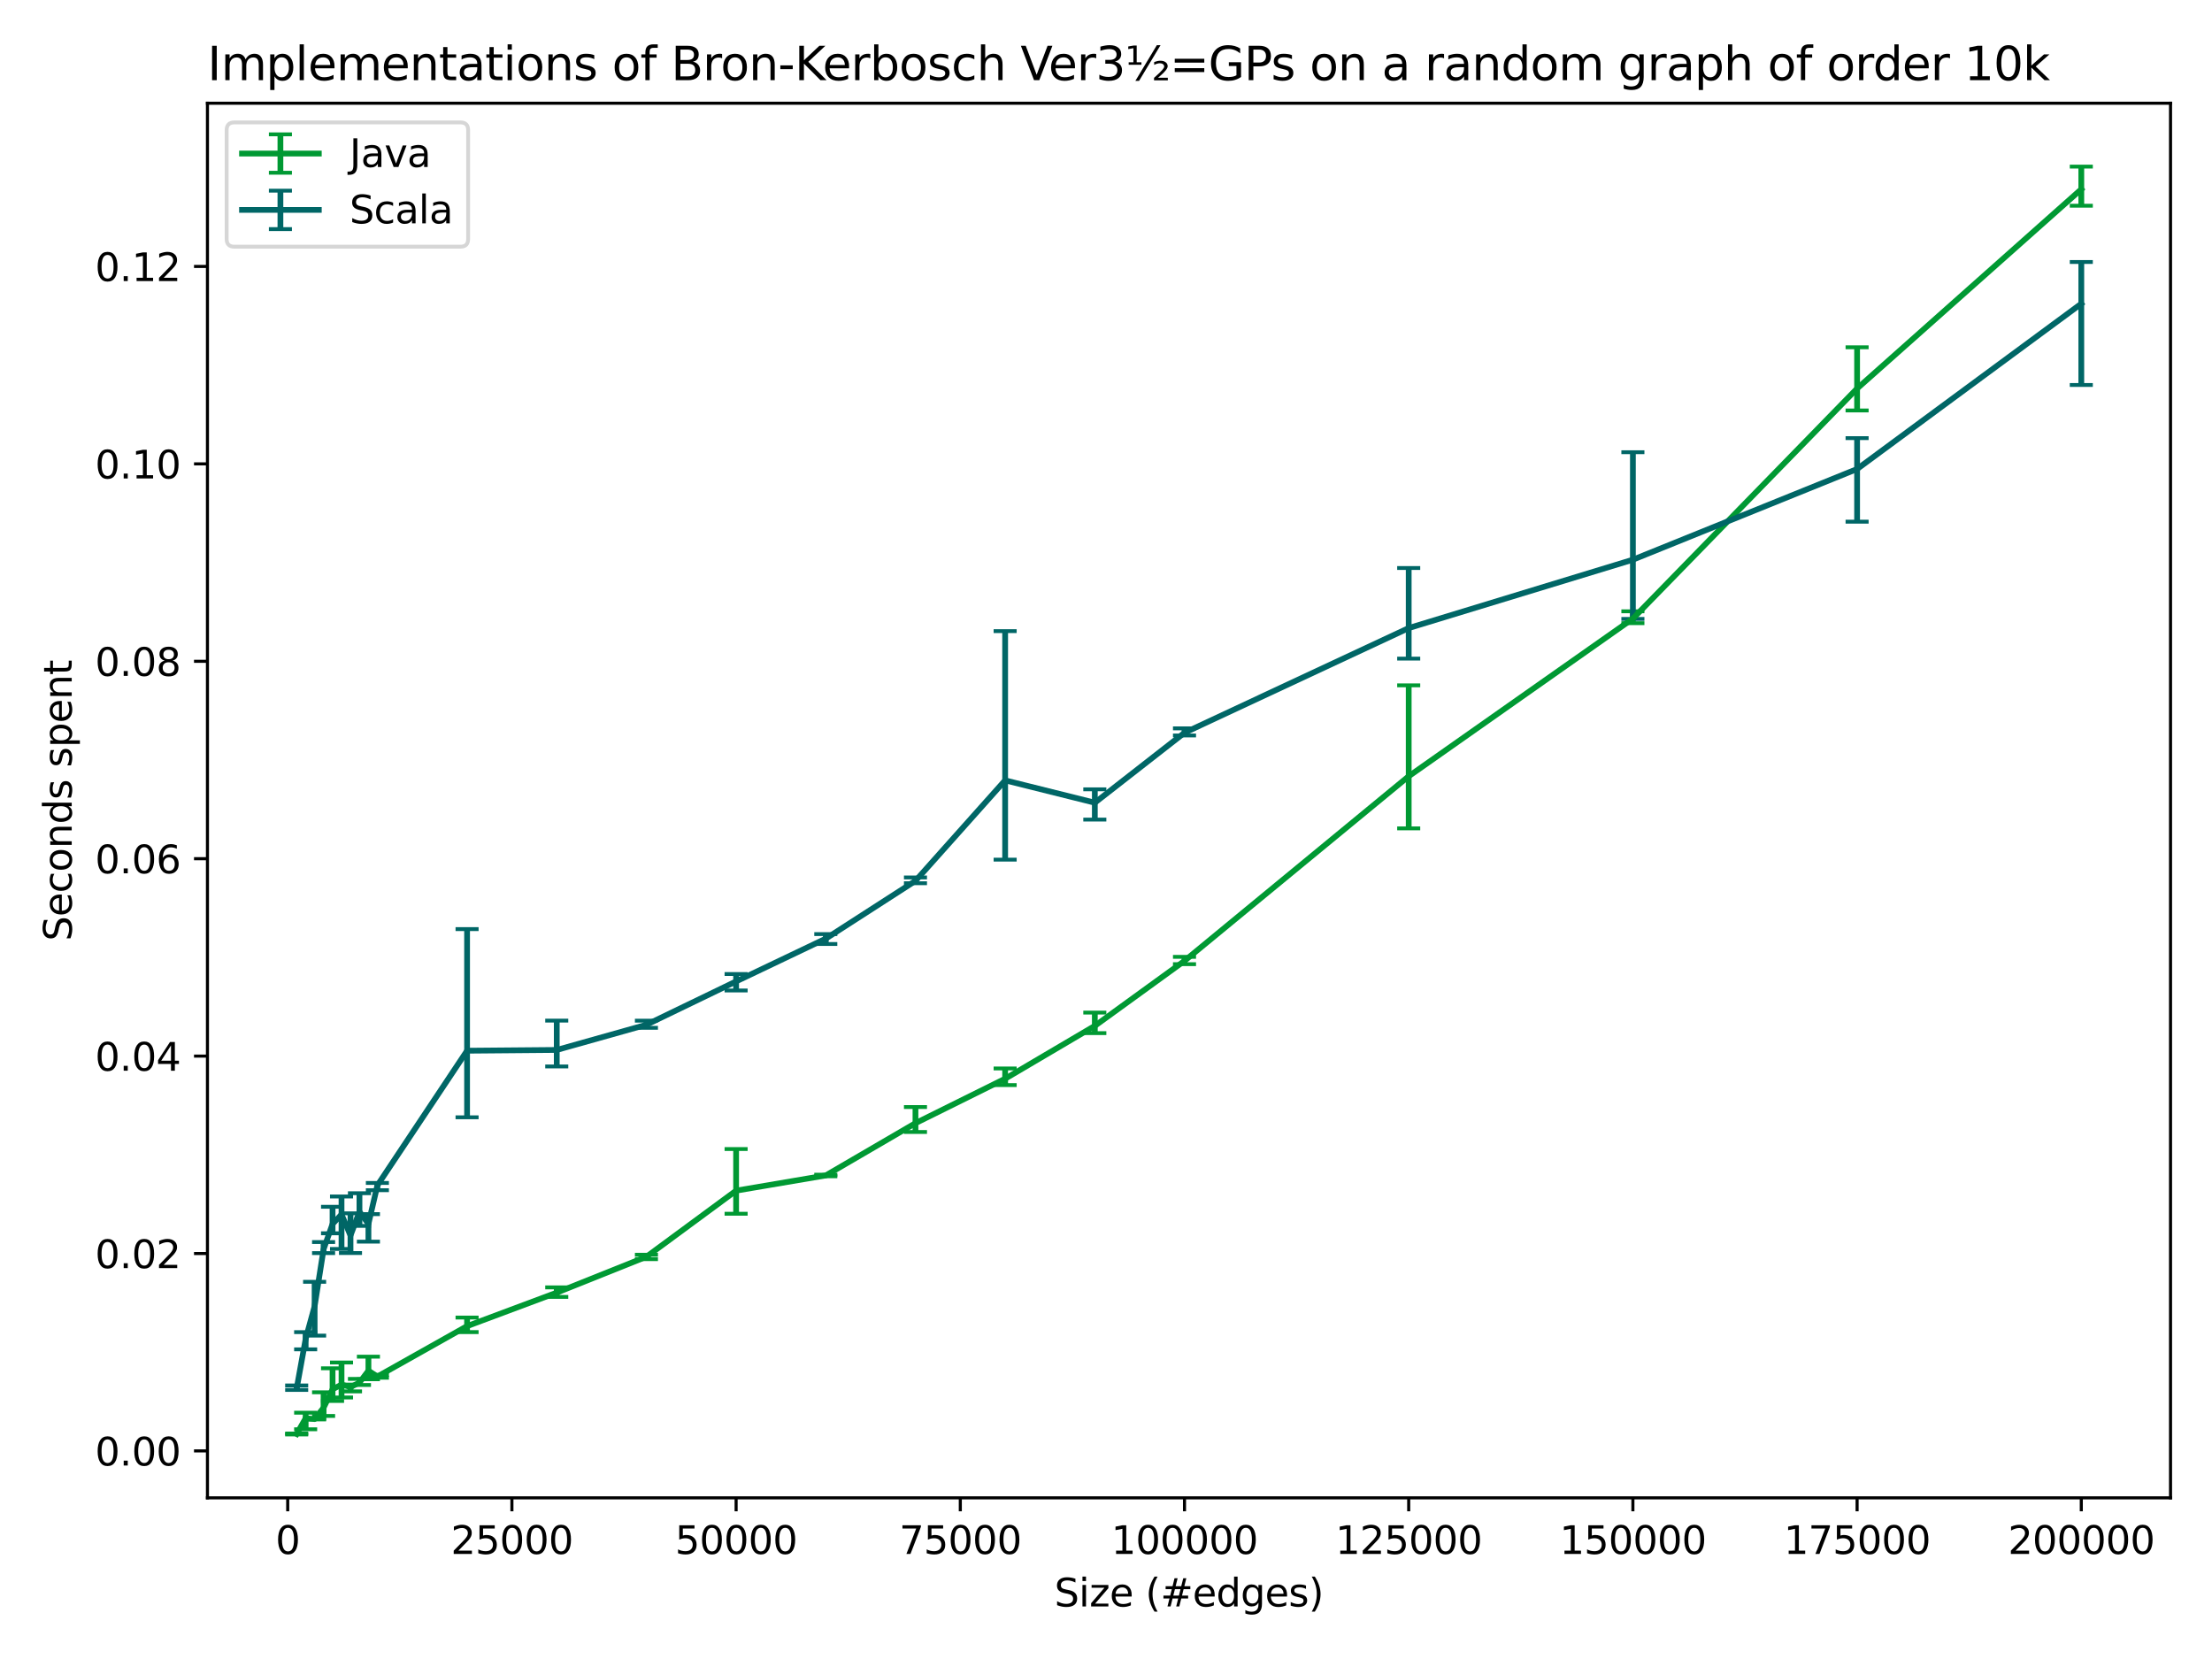 <?xml version="1.0" encoding="utf-8" standalone="no"?>
<!DOCTYPE svg PUBLIC "-//W3C//DTD SVG 1.1//EN"
  "http://www.w3.org/Graphics/SVG/1.1/DTD/svg11.dtd">
<svg xmlns:xlink="http://www.w3.org/1999/xlink" width="576pt" height="432pt" viewBox="0 0 576 432" xmlns="http://www.w3.org/2000/svg" version="1.1">
 <defs>
  <style type="text/css">*{stroke-linejoin: round; stroke-linecap: butt}</style>
 </defs>
 <g id="figure_1">
  <g id="patch_1">
   <path d="M 0 432 
L 576 432 
L 576 0 
L 0 0 
z
" style="fill: #ffffff"/>
  </g>
  <g id="axes_1">
   <g id="patch_2">
    <path d="M 54.02 390.04 
L 565.2 390.04 
L 565.2 26.88 
L 54.02 26.88 
z
" style="fill: #ffffff"/>
   </g>
   <g id="matplotlib.axis_1">
    <g id="xtick_1">
     <g id="line2d_1">
      <defs>
       <path id="mc74f61fcfc" d="M 0 0 
L 0 3.5 
" style="stroke: #000000; stroke-width: 0.8"/>
      </defs>
      <g>
       <use xlink:href="#mc74f61fcfc" x="74.92" y="390.04" style="stroke: #000000; stroke-width: 0.8"/>
      </g>
     </g>
     <g id="text_1">
      <!-- 0 -->
      <g transform="translate(71.739 404.638)scale(0.1 -0.1)">
       <defs>
        <path id="DejaVuSans-30" d="M 2034 4250 
Q 1547 4250 1301 3770 
Q 1056 3291 1056 2328 
Q 1056 1369 1301 889 
Q 1547 409 2034 409 
Q 2525 409 2770 889 
Q 3016 1369 3016 2328 
Q 3016 3291 2770 3770 
Q 2525 4250 2034 4250 
z
M 2034 4750 
Q 2819 4750 3233 4129 
Q 3647 3509 3647 2328 
Q 3647 1150 3233 529 
Q 2819 -91 2034 -91 
Q 1250 -91 836 529 
Q 422 1150 422 2328 
Q 422 3509 836 4129 
Q 1250 4750 2034 4750 
z
" transform="scale(0.016)"/>
       </defs>
       <use xlink:href="#DejaVuSans-30"/>
      </g>
     </g>
    </g>
    <g id="xtick_2">
     <g id="line2d_2">
      <g>
       <use xlink:href="#mc74f61fcfc" x="133.301" y="390.04" style="stroke: #000000; stroke-width: 0.8"/>
      </g>
     </g>
     <g id="text_2">
      <!-- 25000 -->
      <g transform="translate(117.395 404.638)scale(0.1 -0.1)">
       <defs>
        <path id="DejaVuSans-32" d="M 1228 531 
L 3431 531 
L 3431 0 
L 469 0 
L 469 531 
Q 828 903 1448 1529 
Q 2069 2156 2228 2338 
Q 2531 2678 2651 2914 
Q 2772 3150 2772 3378 
Q 2772 3750 2511 3984 
Q 2250 4219 1831 4219 
Q 1534 4219 1204 4116 
Q 875 4013 500 3803 
L 500 4441 
Q 881 4594 1212 4672 
Q 1544 4750 1819 4750 
Q 2544 4750 2975 4387 
Q 3406 4025 3406 3419 
Q 3406 3131 3298 2873 
Q 3191 2616 2906 2266 
Q 2828 2175 2409 1742 
Q 1991 1309 1228 531 
z
" transform="scale(0.016)"/>
        <path id="DejaVuSans-35" d="M 691 4666 
L 3169 4666 
L 3169 4134 
L 1269 4134 
L 1269 2991 
Q 1406 3038 1543 3061 
Q 1681 3084 1819 3084 
Q 2600 3084 3056 2656 
Q 3513 2228 3513 1497 
Q 3513 744 3044 326 
Q 2575 -91 1722 -91 
Q 1428 -91 1123 -41 
Q 819 9 494 109 
L 494 744 
Q 775 591 1075 516 
Q 1375 441 1709 441 
Q 2250 441 2565 725 
Q 2881 1009 2881 1497 
Q 2881 1984 2565 2268 
Q 2250 2553 1709 2553 
Q 1456 2553 1204 2497 
Q 953 2441 691 2322 
L 691 4666 
z
" transform="scale(0.016)"/>
       </defs>
       <use xlink:href="#DejaVuSans-32"/>
       <use xlink:href="#DejaVuSans-35" x="63.623"/>
       <use xlink:href="#DejaVuSans-30" x="127.246"/>
       <use xlink:href="#DejaVuSans-30" x="190.869"/>
       <use xlink:href="#DejaVuSans-30" x="254.492"/>
      </g>
     </g>
    </g>
    <g id="xtick_3">
     <g id="line2d_3">
      <g>
       <use xlink:href="#mc74f61fcfc" x="191.681" y="390.04" style="stroke: #000000; stroke-width: 0.8"/>
      </g>
     </g>
     <g id="text_3">
      <!-- 50000 -->
      <g transform="translate(175.775 404.638)scale(0.1 -0.1)">
       <use xlink:href="#DejaVuSans-35"/>
       <use xlink:href="#DejaVuSans-30" x="63.623"/>
       <use xlink:href="#DejaVuSans-30" x="127.246"/>
       <use xlink:href="#DejaVuSans-30" x="190.869"/>
       <use xlink:href="#DejaVuSans-30" x="254.492"/>
      </g>
     </g>
    </g>
    <g id="xtick_4">
     <g id="line2d_4">
      <g>
       <use xlink:href="#mc74f61fcfc" x="250.062" y="390.04" style="stroke: #000000; stroke-width: 0.8"/>
      </g>
     </g>
     <g id="text_4">
      <!-- 75000 -->
      <g transform="translate(234.156 404.638)scale(0.1 -0.1)">
       <defs>
        <path id="DejaVuSans-37" d="M 525 4666 
L 3525 4666 
L 3525 4397 
L 1831 0 
L 1172 0 
L 2766 4134 
L 525 4134 
L 525 4666 
z
" transform="scale(0.016)"/>
       </defs>
       <use xlink:href="#DejaVuSans-37"/>
       <use xlink:href="#DejaVuSans-35" x="63.623"/>
       <use xlink:href="#DejaVuSans-30" x="127.246"/>
       <use xlink:href="#DejaVuSans-30" x="190.869"/>
       <use xlink:href="#DejaVuSans-30" x="254.492"/>
      </g>
     </g>
    </g>
    <g id="xtick_5">
     <g id="line2d_5">
      <g>
       <use xlink:href="#mc74f61fcfc" x="308.442" y="390.04" style="stroke: #000000; stroke-width: 0.8"/>
      </g>
     </g>
     <g id="text_5">
      <!-- 100000 -->
      <g transform="translate(289.355 404.638)scale(0.1 -0.1)">
       <defs>
        <path id="DejaVuSans-31" d="M 794 531 
L 1825 531 
L 1825 4091 
L 703 3866 
L 703 4441 
L 1819 4666 
L 2450 4666 
L 2450 531 
L 3481 531 
L 3481 0 
L 794 0 
L 794 531 
z
" transform="scale(0.016)"/>
       </defs>
       <use xlink:href="#DejaVuSans-31"/>
       <use xlink:href="#DejaVuSans-30" x="63.623"/>
       <use xlink:href="#DejaVuSans-30" x="127.246"/>
       <use xlink:href="#DejaVuSans-30" x="190.869"/>
       <use xlink:href="#DejaVuSans-30" x="254.492"/>
       <use xlink:href="#DejaVuSans-30" x="318.115"/>
      </g>
     </g>
    </g>
    <g id="xtick_6">
     <g id="line2d_6">
      <g>
       <use xlink:href="#mc74f61fcfc" x="366.823" y="390.04" style="stroke: #000000; stroke-width: 0.8"/>
      </g>
     </g>
     <g id="text_6">
      <!-- 125000 -->
      <g transform="translate(347.735 404.638)scale(0.1 -0.1)">
       <use xlink:href="#DejaVuSans-31"/>
       <use xlink:href="#DejaVuSans-32" x="63.623"/>
       <use xlink:href="#DejaVuSans-35" x="127.246"/>
       <use xlink:href="#DejaVuSans-30" x="190.869"/>
       <use xlink:href="#DejaVuSans-30" x="254.492"/>
       <use xlink:href="#DejaVuSans-30" x="318.115"/>
      </g>
     </g>
    </g>
    <g id="xtick_7">
     <g id="line2d_7">
      <g>
       <use xlink:href="#mc74f61fcfc" x="425.203" y="390.04" style="stroke: #000000; stroke-width: 0.8"/>
      </g>
     </g>
     <g id="text_7">
      <!-- 150000 -->
      <g transform="translate(406.116 404.638)scale(0.1 -0.1)">
       <use xlink:href="#DejaVuSans-31"/>
       <use xlink:href="#DejaVuSans-35" x="63.623"/>
       <use xlink:href="#DejaVuSans-30" x="127.246"/>
       <use xlink:href="#DejaVuSans-30" x="190.869"/>
       <use xlink:href="#DejaVuSans-30" x="254.492"/>
       <use xlink:href="#DejaVuSans-30" x="318.115"/>
      </g>
     </g>
    </g>
    <g id="xtick_8">
     <g id="line2d_8">
      <g>
       <use xlink:href="#mc74f61fcfc" x="483.584" y="390.04" style="stroke: #000000; stroke-width: 0.8"/>
      </g>
     </g>
     <g id="text_8">
      <!-- 175000 -->
      <g transform="translate(464.497 404.638)scale(0.1 -0.1)">
       <use xlink:href="#DejaVuSans-31"/>
       <use xlink:href="#DejaVuSans-37" x="63.623"/>
       <use xlink:href="#DejaVuSans-35" x="127.246"/>
       <use xlink:href="#DejaVuSans-30" x="190.869"/>
       <use xlink:href="#DejaVuSans-30" x="254.492"/>
       <use xlink:href="#DejaVuSans-30" x="318.115"/>
      </g>
     </g>
    </g>
    <g id="xtick_9">
     <g id="line2d_9">
      <g>
       <use xlink:href="#mc74f61fcfc" x="541.965" y="390.04" style="stroke: #000000; stroke-width: 0.8"/>
      </g>
     </g>
     <g id="text_9">
      <!-- 200000 -->
      <g transform="translate(522.877 404.638)scale(0.1 -0.1)">
       <use xlink:href="#DejaVuSans-32"/>
       <use xlink:href="#DejaVuSans-30" x="63.623"/>
       <use xlink:href="#DejaVuSans-30" x="127.246"/>
       <use xlink:href="#DejaVuSans-30" x="190.869"/>
       <use xlink:href="#DejaVuSans-30" x="254.492"/>
       <use xlink:href="#DejaVuSans-30" x="318.115"/>
      </g>
     </g>
    </g>
    <g id="text_10">
     <!-- Size (#edges) -->
     <g transform="translate(274.559 418.317)scale(0.1 -0.1)">
      <defs>
       <path id="DejaVuSans-53" d="M 3425 4513 
L 3425 3897 
Q 3066 4069 2747 4153 
Q 2428 4238 2131 4238 
Q 1616 4238 1336 4038 
Q 1056 3838 1056 3469 
Q 1056 3159 1242 3001 
Q 1428 2844 1947 2747 
L 2328 2669 
Q 3034 2534 3370 2195 
Q 3706 1856 3706 1288 
Q 3706 609 3251 259 
Q 2797 -91 1919 -91 
Q 1588 -91 1214 -16 
Q 841 59 441 206 
L 441 856 
Q 825 641 1194 531 
Q 1563 422 1919 422 
Q 2459 422 2753 634 
Q 3047 847 3047 1241 
Q 3047 1584 2836 1778 
Q 2625 1972 2144 2069 
L 1759 2144 
Q 1053 2284 737 2584 
Q 422 2884 422 3419 
Q 422 4038 858 4394 
Q 1294 4750 2059 4750 
Q 2388 4750 2728 4690 
Q 3069 4631 3425 4513 
z
" transform="scale(0.016)"/>
       <path id="DejaVuSans-69" d="M 603 3500 
L 1178 3500 
L 1178 0 
L 603 0 
L 603 3500 
z
M 603 4863 
L 1178 4863 
L 1178 4134 
L 603 4134 
L 603 4863 
z
" transform="scale(0.016)"/>
       <path id="DejaVuSans-7a" d="M 353 3500 
L 3084 3500 
L 3084 2975 
L 922 459 
L 3084 459 
L 3084 0 
L 275 0 
L 275 525 
L 2438 3041 
L 353 3041 
L 353 3500 
z
" transform="scale(0.016)"/>
       <path id="DejaVuSans-65" d="M 3597 1894 
L 3597 1613 
L 953 1613 
Q 991 1019 1311 708 
Q 1631 397 2203 397 
Q 2534 397 2845 478 
Q 3156 559 3463 722 
L 3463 178 
Q 3153 47 2828 -22 
Q 2503 -91 2169 -91 
Q 1331 -91 842 396 
Q 353 884 353 1716 
Q 353 2575 817 3079 
Q 1281 3584 2069 3584 
Q 2775 3584 3186 3129 
Q 3597 2675 3597 1894 
z
M 3022 2063 
Q 3016 2534 2758 2815 
Q 2500 3097 2075 3097 
Q 1594 3097 1305 2825 
Q 1016 2553 972 2059 
L 3022 2063 
z
" transform="scale(0.016)"/>
       <path id="DejaVuSans-20" transform="scale(0.016)"/>
       <path id="DejaVuSans-28" d="M 1984 4856 
Q 1566 4138 1362 3434 
Q 1159 2731 1159 2009 
Q 1159 1288 1364 580 
Q 1569 -128 1984 -844 
L 1484 -844 
Q 1016 -109 783 600 
Q 550 1309 550 2009 
Q 550 2706 781 3412 
Q 1013 4119 1484 4856 
L 1984 4856 
z
" transform="scale(0.016)"/>
       <path id="DejaVuSans-23" d="M 3272 2816 
L 2363 2816 
L 2100 1772 
L 3016 1772 
L 3272 2816 
z
M 2803 4594 
L 2478 3297 
L 3391 3297 
L 3719 4594 
L 4219 4594 
L 3897 3297 
L 4872 3297 
L 4872 2816 
L 3775 2816 
L 3519 1772 
L 4513 1772 
L 4513 1294 
L 3397 1294 
L 3072 0 
L 2572 0 
L 2894 1294 
L 1978 1294 
L 1656 0 
L 1153 0 
L 1478 1294 
L 494 1294 
L 494 1772 
L 1594 1772 
L 1856 2816 
L 850 2816 
L 850 3297 
L 1978 3297 
L 2297 4594 
L 2803 4594 
z
" transform="scale(0.016)"/>
       <path id="DejaVuSans-64" d="M 2906 2969 
L 2906 4863 
L 3481 4863 
L 3481 0 
L 2906 0 
L 2906 525 
Q 2725 213 2448 61 
Q 2172 -91 1784 -91 
Q 1150 -91 751 415 
Q 353 922 353 1747 
Q 353 2572 751 3078 
Q 1150 3584 1784 3584 
Q 2172 3584 2448 3432 
Q 2725 3281 2906 2969 
z
M 947 1747 
Q 947 1113 1208 752 
Q 1469 391 1925 391 
Q 2381 391 2643 752 
Q 2906 1113 2906 1747 
Q 2906 2381 2643 2742 
Q 2381 3103 1925 3103 
Q 1469 3103 1208 2742 
Q 947 2381 947 1747 
z
" transform="scale(0.016)"/>
       <path id="DejaVuSans-67" d="M 2906 1791 
Q 2906 2416 2648 2759 
Q 2391 3103 1925 3103 
Q 1463 3103 1205 2759 
Q 947 2416 947 1791 
Q 947 1169 1205 825 
Q 1463 481 1925 481 
Q 2391 481 2648 825 
Q 2906 1169 2906 1791 
z
M 3481 434 
Q 3481 -459 3084 -895 
Q 2688 -1331 1869 -1331 
Q 1566 -1331 1297 -1286 
Q 1028 -1241 775 -1147 
L 775 -588 
Q 1028 -725 1275 -790 
Q 1522 -856 1778 -856 
Q 2344 -856 2625 -561 
Q 2906 -266 2906 331 
L 2906 616 
Q 2728 306 2450 153 
Q 2172 0 1784 0 
Q 1141 0 747 490 
Q 353 981 353 1791 
Q 353 2603 747 3093 
Q 1141 3584 1784 3584 
Q 2172 3584 2450 3431 
Q 2728 3278 2906 2969 
L 2906 3500 
L 3481 3500 
L 3481 434 
z
" transform="scale(0.016)"/>
       <path id="DejaVuSans-73" d="M 2834 3397 
L 2834 2853 
Q 2591 2978 2328 3040 
Q 2066 3103 1784 3103 
Q 1356 3103 1142 2972 
Q 928 2841 928 2578 
Q 928 2378 1081 2264 
Q 1234 2150 1697 2047 
L 1894 2003 
Q 2506 1872 2764 1633 
Q 3022 1394 3022 966 
Q 3022 478 2636 193 
Q 2250 -91 1575 -91 
Q 1294 -91 989 -36 
Q 684 19 347 128 
L 347 722 
Q 666 556 975 473 
Q 1284 391 1588 391 
Q 1994 391 2212 530 
Q 2431 669 2431 922 
Q 2431 1156 2273 1281 
Q 2116 1406 1581 1522 
L 1381 1569 
Q 847 1681 609 1914 
Q 372 2147 372 2553 
Q 372 3047 722 3315 
Q 1072 3584 1716 3584 
Q 2034 3584 2315 3537 
Q 2597 3491 2834 3397 
z
" transform="scale(0.016)"/>
       <path id="DejaVuSans-29" d="M 513 4856 
L 1013 4856 
Q 1481 4119 1714 3412 
Q 1947 2706 1947 2009 
Q 1947 1309 1714 600 
Q 1481 -109 1013 -844 
L 513 -844 
Q 928 -128 1133 580 
Q 1338 1288 1338 2009 
Q 1338 2731 1133 3434 
Q 928 4138 513 4856 
z
" transform="scale(0.016)"/>
      </defs>
      <use xlink:href="#DejaVuSans-53"/>
      <use xlink:href="#DejaVuSans-69" x="63.477"/>
      <use xlink:href="#DejaVuSans-7a" x="91.26"/>
      <use xlink:href="#DejaVuSans-65" x="143.75"/>
      <use xlink:href="#DejaVuSans-20" x="205.273"/>
      <use xlink:href="#DejaVuSans-28" x="237.061"/>
      <use xlink:href="#DejaVuSans-23" x="276.074"/>
      <use xlink:href="#DejaVuSans-65" x="359.863"/>
      <use xlink:href="#DejaVuSans-64" x="421.387"/>
      <use xlink:href="#DejaVuSans-67" x="484.863"/>
      <use xlink:href="#DejaVuSans-65" x="548.34"/>
      <use xlink:href="#DejaVuSans-73" x="609.863"/>
      <use xlink:href="#DejaVuSans-29" x="661.963"/>
     </g>
    </g>
   </g>
   <g id="matplotlib.axis_2">
    <g id="ytick_1">
     <g id="line2d_10">
      <defs>
       <path id="m7eb1c47a8f" d="M 0 0 
L -3.5 0 
" style="stroke: #000000; stroke-width: 0.8"/>
      </defs>
      <g>
       <use xlink:href="#m7eb1c47a8f" x="54.02" y="377.817" style="stroke: #000000; stroke-width: 0.8"/>
      </g>
     </g>
     <g id="text_11">
      <!-- 0.00 -->
      <g transform="translate(24.754 381.617)scale(0.1 -0.1)">
       <defs>
        <path id="DejaVuSans-2e" d="M 684 794 
L 1344 794 
L 1344 0 
L 684 0 
L 684 794 
z
" transform="scale(0.016)"/>
       </defs>
       <use xlink:href="#DejaVuSans-30"/>
       <use xlink:href="#DejaVuSans-2e" x="63.623"/>
       <use xlink:href="#DejaVuSans-30" x="95.41"/>
       <use xlink:href="#DejaVuSans-30" x="159.033"/>
      </g>
     </g>
    </g>
    <g id="ytick_2">
     <g id="line2d_11">
      <g>
       <use xlink:href="#m7eb1c47a8f" x="54.02" y="326.412" style="stroke: #000000; stroke-width: 0.8"/>
      </g>
     </g>
     <g id="text_12">
      <!-- 0.02 -->
      <g transform="translate(24.754 330.212)scale(0.1 -0.1)">
       <use xlink:href="#DejaVuSans-30"/>
       <use xlink:href="#DejaVuSans-2e" x="63.623"/>
       <use xlink:href="#DejaVuSans-30" x="95.41"/>
       <use xlink:href="#DejaVuSans-32" x="159.033"/>
      </g>
     </g>
    </g>
    <g id="ytick_3">
     <g id="line2d_12">
      <g>
       <use xlink:href="#m7eb1c47a8f" x="54.02" y="275.008" style="stroke: #000000; stroke-width: 0.8"/>
      </g>
     </g>
     <g id="text_13">
      <!-- 0.04 -->
      <g transform="translate(24.754 278.807)scale(0.1 -0.1)">
       <defs>
        <path id="DejaVuSans-34" d="M 2419 4116 
L 825 1625 
L 2419 1625 
L 2419 4116 
z
M 2253 4666 
L 3047 4666 
L 3047 1625 
L 3713 1625 
L 3713 1100 
L 3047 1100 
L 3047 0 
L 2419 0 
L 2419 1100 
L 313 1100 
L 313 1709 
L 2253 4666 
z
" transform="scale(0.016)"/>
       </defs>
       <use xlink:href="#DejaVuSans-30"/>
       <use xlink:href="#DejaVuSans-2e" x="63.623"/>
       <use xlink:href="#DejaVuSans-30" x="95.41"/>
       <use xlink:href="#DejaVuSans-34" x="159.033"/>
      </g>
     </g>
    </g>
    <g id="ytick_4">
     <g id="line2d_13">
      <g>
       <use xlink:href="#m7eb1c47a8f" x="54.02" y="223.603" style="stroke: #000000; stroke-width: 0.8"/>
      </g>
     </g>
     <g id="text_14">
      <!-- 0.06 -->
      <g transform="translate(24.754 227.402)scale(0.1 -0.1)">
       <defs>
        <path id="DejaVuSans-36" d="M 2113 2584 
Q 1688 2584 1439 2293 
Q 1191 2003 1191 1497 
Q 1191 994 1439 701 
Q 1688 409 2113 409 
Q 2538 409 2786 701 
Q 3034 994 3034 1497 
Q 3034 2003 2786 2293 
Q 2538 2584 2113 2584 
z
M 3366 4563 
L 3366 3988 
Q 3128 4100 2886 4159 
Q 2644 4219 2406 4219 
Q 1781 4219 1451 3797 
Q 1122 3375 1075 2522 
Q 1259 2794 1537 2939 
Q 1816 3084 2150 3084 
Q 2853 3084 3261 2657 
Q 3669 2231 3669 1497 
Q 3669 778 3244 343 
Q 2819 -91 2113 -91 
Q 1303 -91 875 529 
Q 447 1150 447 2328 
Q 447 3434 972 4092 
Q 1497 4750 2381 4750 
Q 2619 4750 2861 4703 
Q 3103 4656 3366 4563 
z
" transform="scale(0.016)"/>
       </defs>
       <use xlink:href="#DejaVuSans-30"/>
       <use xlink:href="#DejaVuSans-2e" x="63.623"/>
       <use xlink:href="#DejaVuSans-30" x="95.41"/>
       <use xlink:href="#DejaVuSans-36" x="159.033"/>
      </g>
     </g>
    </g>
    <g id="ytick_5">
     <g id="line2d_14">
      <g>
       <use xlink:href="#m7eb1c47a8f" x="54.02" y="172.198" style="stroke: #000000; stroke-width: 0.8"/>
      </g>
     </g>
     <g id="text_15">
      <!-- 0.08 -->
      <g transform="translate(24.754 175.997)scale(0.1 -0.1)">
       <defs>
        <path id="DejaVuSans-38" d="M 2034 2216 
Q 1584 2216 1326 1975 
Q 1069 1734 1069 1313 
Q 1069 891 1326 650 
Q 1584 409 2034 409 
Q 2484 409 2743 651 
Q 3003 894 3003 1313 
Q 3003 1734 2745 1975 
Q 2488 2216 2034 2216 
z
M 1403 2484 
Q 997 2584 770 2862 
Q 544 3141 544 3541 
Q 544 4100 942 4425 
Q 1341 4750 2034 4750 
Q 2731 4750 3128 4425 
Q 3525 4100 3525 3541 
Q 3525 3141 3298 2862 
Q 3072 2584 2669 2484 
Q 3125 2378 3379 2068 
Q 3634 1759 3634 1313 
Q 3634 634 3220 271 
Q 2806 -91 2034 -91 
Q 1263 -91 848 271 
Q 434 634 434 1313 
Q 434 1759 690 2068 
Q 947 2378 1403 2484 
z
M 1172 3481 
Q 1172 3119 1398 2916 
Q 1625 2713 2034 2713 
Q 2441 2713 2670 2916 
Q 2900 3119 2900 3481 
Q 2900 3844 2670 4047 
Q 2441 4250 2034 4250 
Q 1625 4250 1398 4047 
Q 1172 3844 1172 3481 
z
" transform="scale(0.016)"/>
       </defs>
       <use xlink:href="#DejaVuSans-30"/>
       <use xlink:href="#DejaVuSans-2e" x="63.623"/>
       <use xlink:href="#DejaVuSans-30" x="95.41"/>
       <use xlink:href="#DejaVuSans-38" x="159.033"/>
      </g>
     </g>
    </g>
    <g id="ytick_6">
     <g id="line2d_15">
      <g>
       <use xlink:href="#m7eb1c47a8f" x="54.02" y="120.793" style="stroke: #000000; stroke-width: 0.8"/>
      </g>
     </g>
     <g id="text_16">
      <!-- 0.10 -->
      <g transform="translate(24.754 124.592)scale(0.1 -0.1)">
       <use xlink:href="#DejaVuSans-30"/>
       <use xlink:href="#DejaVuSans-2e" x="63.623"/>
       <use xlink:href="#DejaVuSans-31" x="95.41"/>
       <use xlink:href="#DejaVuSans-30" x="159.033"/>
      </g>
     </g>
    </g>
    <g id="ytick_7">
     <g id="line2d_16">
      <g>
       <use xlink:href="#m7eb1c47a8f" x="54.02" y="69.388" style="stroke: #000000; stroke-width: 0.8"/>
      </g>
     </g>
     <g id="text_17">
      <!-- 0.12 -->
      <g transform="translate(24.754 73.187)scale(0.1 -0.1)">
       <use xlink:href="#DejaVuSans-30"/>
       <use xlink:href="#DejaVuSans-2e" x="63.623"/>
       <use xlink:href="#DejaVuSans-31" x="95.41"/>
       <use xlink:href="#DejaVuSans-32" x="159.033"/>
      </g>
     </g>
    </g>
    <g id="text_18">
     <!-- Seconds spent -->
     <g transform="translate(18.675 245.04)rotate(-90)scale(0.1 -0.1)">
      <defs>
       <path id="DejaVuSans-63" d="M 3122 3366 
L 3122 2828 
Q 2878 2963 2633 3030 
Q 2388 3097 2138 3097 
Q 1578 3097 1268 2742 
Q 959 2388 959 1747 
Q 959 1106 1268 751 
Q 1578 397 2138 397 
Q 2388 397 2633 464 
Q 2878 531 3122 666 
L 3122 134 
Q 2881 22 2623 -34 
Q 2366 -91 2075 -91 
Q 1284 -91 818 406 
Q 353 903 353 1747 
Q 353 2603 823 3093 
Q 1294 3584 2113 3584 
Q 2378 3584 2631 3529 
Q 2884 3475 3122 3366 
z
" transform="scale(0.016)"/>
       <path id="DejaVuSans-6f" d="M 1959 3097 
Q 1497 3097 1228 2736 
Q 959 2375 959 1747 
Q 959 1119 1226 758 
Q 1494 397 1959 397 
Q 2419 397 2687 759 
Q 2956 1122 2956 1747 
Q 2956 2369 2687 2733 
Q 2419 3097 1959 3097 
z
M 1959 3584 
Q 2709 3584 3137 3096 
Q 3566 2609 3566 1747 
Q 3566 888 3137 398 
Q 2709 -91 1959 -91 
Q 1206 -91 779 398 
Q 353 888 353 1747 
Q 353 2609 779 3096 
Q 1206 3584 1959 3584 
z
" transform="scale(0.016)"/>
       <path id="DejaVuSans-6e" d="M 3513 2113 
L 3513 0 
L 2938 0 
L 2938 2094 
Q 2938 2591 2744 2837 
Q 2550 3084 2163 3084 
Q 1697 3084 1428 2787 
Q 1159 2491 1159 1978 
L 1159 0 
L 581 0 
L 581 3500 
L 1159 3500 
L 1159 2956 
Q 1366 3272 1645 3428 
Q 1925 3584 2291 3584 
Q 2894 3584 3203 3211 
Q 3513 2838 3513 2113 
z
" transform="scale(0.016)"/>
       <path id="DejaVuSans-70" d="M 1159 525 
L 1159 -1331 
L 581 -1331 
L 581 3500 
L 1159 3500 
L 1159 2969 
Q 1341 3281 1617 3432 
Q 1894 3584 2278 3584 
Q 2916 3584 3314 3078 
Q 3713 2572 3713 1747 
Q 3713 922 3314 415 
Q 2916 -91 2278 -91 
Q 1894 -91 1617 61 
Q 1341 213 1159 525 
z
M 3116 1747 
Q 3116 2381 2855 2742 
Q 2594 3103 2138 3103 
Q 1681 3103 1420 2742 
Q 1159 2381 1159 1747 
Q 1159 1113 1420 752 
Q 1681 391 2138 391 
Q 2594 391 2855 752 
Q 3116 1113 3116 1747 
z
" transform="scale(0.016)"/>
       <path id="DejaVuSans-74" d="M 1172 4494 
L 1172 3500 
L 2356 3500 
L 2356 3053 
L 1172 3053 
L 1172 1153 
Q 1172 725 1289 603 
Q 1406 481 1766 481 
L 2356 481 
L 2356 0 
L 1766 0 
Q 1100 0 847 248 
Q 594 497 594 1153 
L 594 3053 
L 172 3053 
L 172 3500 
L 594 3500 
L 594 4494 
L 1172 4494 
z
" transform="scale(0.016)"/>
      </defs>
      <use xlink:href="#DejaVuSans-53"/>
      <use xlink:href="#DejaVuSans-65" x="63.477"/>
      <use xlink:href="#DejaVuSans-63" x="125"/>
      <use xlink:href="#DejaVuSans-6f" x="179.98"/>
      <use xlink:href="#DejaVuSans-6e" x="241.162"/>
      <use xlink:href="#DejaVuSans-64" x="304.541"/>
      <use xlink:href="#DejaVuSans-73" x="368.018"/>
      <use xlink:href="#DejaVuSans-20" x="420.117"/>
      <use xlink:href="#DejaVuSans-73" x="451.904"/>
      <use xlink:href="#DejaVuSans-70" x="504.004"/>
      <use xlink:href="#DejaVuSans-65" x="567.48"/>
      <use xlink:href="#DejaVuSans-6e" x="629.004"/>
      <use xlink:href="#DejaVuSans-74" x="692.383"/>
     </g>
    </g>
   </g>
   <g id="LineCollection_1">
    <path d="M 77.255 373.533 
L 77.255 373.291 
" clip-path="url(#pa6ebc073c4)" style="fill: none; stroke: #009933; stroke-width: 1.5"/>
    <path d="M 79.591 372.183 
L 79.591 367.87 
" clip-path="url(#pa6ebc073c4)" style="fill: none; stroke: #009933; stroke-width: 1.5"/>
    <path d="M 81.926 369.613 
L 81.926 369.395 
" clip-path="url(#pa6ebc073c4)" style="fill: none; stroke: #009933; stroke-width: 1.5"/>
    <path d="M 84.261 368.703 
L 84.261 362.555 
" clip-path="url(#pa6ebc073c4)" style="fill: none; stroke: #009933; stroke-width: 1.5"/>
    <path d="M 86.596 364.804 
L 86.596 356.304 
" clip-path="url(#pa6ebc073c4)" style="fill: none; stroke: #009933; stroke-width: 1.5"/>
    <path d="M 88.932 363.897 
L 88.932 354.798 
" clip-path="url(#pa6ebc073c4)" style="fill: none; stroke: #009933; stroke-width: 1.5"/>
    <path d="M 91.267 362.311 
L 91.267 360.543 
" clip-path="url(#pa6ebc073c4)" style="fill: none; stroke: #009933; stroke-width: 1.5"/>
    <path d="M 93.602 360.646 
L 93.602 359.065 
" clip-path="url(#pa6ebc073c4)" style="fill: none; stroke: #009933; stroke-width: 1.5"/>
    <path d="M 95.937 359.15 
L 95.937 353.269 
" clip-path="url(#pa6ebc073c4)" style="fill: none; stroke: #009933; stroke-width: 1.5"/>
    <path d="M 98.272 358.751 
L 98.272 358.016 
" clip-path="url(#pa6ebc073c4)" style="fill: none; stroke: #009933; stroke-width: 1.5"/>
    <path d="M 121.625 346.874 
L 121.625 343.093 
" clip-path="url(#pa6ebc073c4)" style="fill: none; stroke: #009933; stroke-width: 1.5"/>
    <path d="M 144.977 337.719 
L 144.977 335.233 
" clip-path="url(#pa6ebc073c4)" style="fill: none; stroke: #009933; stroke-width: 1.5"/>
    <path d="M 168.329 327.877 
L 168.329 326.734 
" clip-path="url(#pa6ebc073c4)" style="fill: none; stroke: #009933; stroke-width: 1.5"/>
    <path d="M 191.681 316.052 
L 191.681 299.201 
" clip-path="url(#pa6ebc073c4)" style="fill: none; stroke: #009933; stroke-width: 1.5"/>
    <path d="M 215.034 306.303 
L 215.034 305.889 
" clip-path="url(#pa6ebc073c4)" style="fill: none; stroke: #009933; stroke-width: 1.5"/>
    <path d="M 238.386 294.762 
L 238.386 288.273 
" clip-path="url(#pa6ebc073c4)" style="fill: none; stroke: #009933; stroke-width: 1.5"/>
    <path d="M 261.738 282.554 
L 261.738 278.228 
" clip-path="url(#pa6ebc073c4)" style="fill: none; stroke: #009933; stroke-width: 1.5"/>
    <path d="M 285.09 269.027 
L 285.09 263.683 
" clip-path="url(#pa6ebc073c4)" style="fill: none; stroke: #009933; stroke-width: 1.5"/>
    <path d="M 308.442 251.063 
L 308.442 249.156 
" clip-path="url(#pa6ebc073c4)" style="fill: none; stroke: #009933; stroke-width: 1.5"/>
    <path d="M 366.823 215.707 
L 366.823 178.459 
" clip-path="url(#pa6ebc073c4)" style="fill: none; stroke: #009933; stroke-width: 1.5"/>
    <path d="M 425.203 162.274 
L 425.203 159.187 
" clip-path="url(#pa6ebc073c4)" style="fill: none; stroke: #009933; stroke-width: 1.5"/>
    <path d="M 483.584 106.877 
L 483.584 90.43 
" clip-path="url(#pa6ebc073c4)" style="fill: none; stroke: #009933; stroke-width: 1.5"/>
    <path d="M 541.965 53.571 
L 541.965 43.387 
" clip-path="url(#pa6ebc073c4)" style="fill: none; stroke: #009933; stroke-width: 1.5"/>
   </g>
   <g id="line2d_17">
    <defs>
     <path id="m567d63a80a" d="M 3 0 
L -3 -0 
" style="stroke: #009933"/>
    </defs>
    <g clip-path="url(#pa6ebc073c4)">
     <use xlink:href="#m567d63a80a" x="77.255" y="373.533" style="fill: #009933; stroke: #009933"/>
     <use xlink:href="#m567d63a80a" x="79.591" y="372.183" style="fill: #009933; stroke: #009933"/>
     <use xlink:href="#m567d63a80a" x="81.926" y="369.613" style="fill: #009933; stroke: #009933"/>
     <use xlink:href="#m567d63a80a" x="84.261" y="368.703" style="fill: #009933; stroke: #009933"/>
     <use xlink:href="#m567d63a80a" x="86.596" y="364.804" style="fill: #009933; stroke: #009933"/>
     <use xlink:href="#m567d63a80a" x="88.932" y="363.897" style="fill: #009933; stroke: #009933"/>
     <use xlink:href="#m567d63a80a" x="91.267" y="362.311" style="fill: #009933; stroke: #009933"/>
     <use xlink:href="#m567d63a80a" x="93.602" y="360.646" style="fill: #009933; stroke: #009933"/>
     <use xlink:href="#m567d63a80a" x="95.937" y="359.15" style="fill: #009933; stroke: #009933"/>
     <use xlink:href="#m567d63a80a" x="98.272" y="358.751" style="fill: #009933; stroke: #009933"/>
     <use xlink:href="#m567d63a80a" x="121.625" y="346.874" style="fill: #009933; stroke: #009933"/>
     <use xlink:href="#m567d63a80a" x="144.977" y="337.719" style="fill: #009933; stroke: #009933"/>
     <use xlink:href="#m567d63a80a" x="168.329" y="327.877" style="fill: #009933; stroke: #009933"/>
     <use xlink:href="#m567d63a80a" x="191.681" y="316.052" style="fill: #009933; stroke: #009933"/>
     <use xlink:href="#m567d63a80a" x="215.034" y="306.303" style="fill: #009933; stroke: #009933"/>
     <use xlink:href="#m567d63a80a" x="238.386" y="294.762" style="fill: #009933; stroke: #009933"/>
     <use xlink:href="#m567d63a80a" x="261.738" y="282.554" style="fill: #009933; stroke: #009933"/>
     <use xlink:href="#m567d63a80a" x="285.09" y="269.027" style="fill: #009933; stroke: #009933"/>
     <use xlink:href="#m567d63a80a" x="308.442" y="251.063" style="fill: #009933; stroke: #009933"/>
     <use xlink:href="#m567d63a80a" x="366.823" y="215.707" style="fill: #009933; stroke: #009933"/>
     <use xlink:href="#m567d63a80a" x="425.203" y="162.274" style="fill: #009933; stroke: #009933"/>
     <use xlink:href="#m567d63a80a" x="483.584" y="106.877" style="fill: #009933; stroke: #009933"/>
     <use xlink:href="#m567d63a80a" x="541.965" y="53.571" style="fill: #009933; stroke: #009933"/>
    </g>
   </g>
   <g id="line2d_18">
    <g clip-path="url(#pa6ebc073c4)">
     <use xlink:href="#m567d63a80a" x="77.255" y="373.291" style="fill: #009933; stroke: #009933"/>
     <use xlink:href="#m567d63a80a" x="79.591" y="367.87" style="fill: #009933; stroke: #009933"/>
     <use xlink:href="#m567d63a80a" x="81.926" y="369.395" style="fill: #009933; stroke: #009933"/>
     <use xlink:href="#m567d63a80a" x="84.261" y="362.555" style="fill: #009933; stroke: #009933"/>
     <use xlink:href="#m567d63a80a" x="86.596" y="356.304" style="fill: #009933; stroke: #009933"/>
     <use xlink:href="#m567d63a80a" x="88.932" y="354.798" style="fill: #009933; stroke: #009933"/>
     <use xlink:href="#m567d63a80a" x="91.267" y="360.543" style="fill: #009933; stroke: #009933"/>
     <use xlink:href="#m567d63a80a" x="93.602" y="359.065" style="fill: #009933; stroke: #009933"/>
     <use xlink:href="#m567d63a80a" x="95.937" y="353.269" style="fill: #009933; stroke: #009933"/>
     <use xlink:href="#m567d63a80a" x="98.272" y="358.016" style="fill: #009933; stroke: #009933"/>
     <use xlink:href="#m567d63a80a" x="121.625" y="343.093" style="fill: #009933; stroke: #009933"/>
     <use xlink:href="#m567d63a80a" x="144.977" y="335.233" style="fill: #009933; stroke: #009933"/>
     <use xlink:href="#m567d63a80a" x="168.329" y="326.734" style="fill: #009933; stroke: #009933"/>
     <use xlink:href="#m567d63a80a" x="191.681" y="299.201" style="fill: #009933; stroke: #009933"/>
     <use xlink:href="#m567d63a80a" x="215.034" y="305.889" style="fill: #009933; stroke: #009933"/>
     <use xlink:href="#m567d63a80a" x="238.386" y="288.273" style="fill: #009933; stroke: #009933"/>
     <use xlink:href="#m567d63a80a" x="261.738" y="278.228" style="fill: #009933; stroke: #009933"/>
     <use xlink:href="#m567d63a80a" x="285.09" y="263.683" style="fill: #009933; stroke: #009933"/>
     <use xlink:href="#m567d63a80a" x="308.442" y="249.156" style="fill: #009933; stroke: #009933"/>
     <use xlink:href="#m567d63a80a" x="366.823" y="178.459" style="fill: #009933; stroke: #009933"/>
     <use xlink:href="#m567d63a80a" x="425.203" y="159.187" style="fill: #009933; stroke: #009933"/>
     <use xlink:href="#m567d63a80a" x="483.584" y="90.43" style="fill: #009933; stroke: #009933"/>
     <use xlink:href="#m567d63a80a" x="541.965" y="43.387" style="fill: #009933; stroke: #009933"/>
    </g>
   </g>
   <g id="LineCollection_2">
    <path d="M 77.255 361.94 
L 77.255 360.769 
" clip-path="url(#pa6ebc073c4)" style="fill: none; stroke: #006666; stroke-width: 1.5"/>
    <path d="M 79.591 351.366 
L 79.591 346.879 
" clip-path="url(#pa6ebc073c4)" style="fill: none; stroke: #006666; stroke-width: 1.5"/>
    <path d="M 81.926 347.786 
L 81.926 333.778 
" clip-path="url(#pa6ebc073c4)" style="fill: none; stroke: #006666; stroke-width: 1.5"/>
    <path d="M 84.261 326.294 
L 84.261 323.423 
" clip-path="url(#pa6ebc073c4)" style="fill: none; stroke: #006666; stroke-width: 1.5"/>
    <path d="M 86.596 321.147 
L 86.596 314.246 
" clip-path="url(#pa6ebc073c4)" style="fill: none; stroke: #006666; stroke-width: 1.5"/>
    <path d="M 88.932 325.224 
L 88.932 311.561 
" clip-path="url(#pa6ebc073c4)" style="fill: none; stroke: #006666; stroke-width: 1.5"/>
    <path d="M 91.267 326.279 
L 91.267 315.95 
" clip-path="url(#pa6ebc073c4)" style="fill: none; stroke: #006666; stroke-width: 1.5"/>
    <path d="M 93.602 319.221 
L 93.602 310.703 
" clip-path="url(#pa6ebc073c4)" style="fill: none; stroke: #006666; stroke-width: 1.5"/>
    <path d="M 95.937 323.317 
L 95.937 316.155 
" clip-path="url(#pa6ebc073c4)" style="fill: none; stroke: #006666; stroke-width: 1.5"/>
    <path d="M 98.272 309.929 
L 98.272 308.031 
" clip-path="url(#pa6ebc073c4)" style="fill: none; stroke: #006666; stroke-width: 1.5"/>
    <path d="M 121.625 290.944 
L 121.625 241.936 
" clip-path="url(#pa6ebc073c4)" style="fill: none; stroke: #006666; stroke-width: 1.5"/>
    <path d="M 144.977 277.703 
L 144.977 265.768 
" clip-path="url(#pa6ebc073c4)" style="fill: none; stroke: #006666; stroke-width: 1.5"/>
    <path d="M 168.329 267.646 
L 168.329 265.785 
" clip-path="url(#pa6ebc073c4)" style="fill: none; stroke: #006666; stroke-width: 1.5"/>
    <path d="M 191.681 257.911 
L 191.681 253.638 
" clip-path="url(#pa6ebc073c4)" style="fill: none; stroke: #006666; stroke-width: 1.5"/>
    <path d="M 215.034 245.812 
L 215.034 243.239 
" clip-path="url(#pa6ebc073c4)" style="fill: none; stroke: #006666; stroke-width: 1.5"/>
    <path d="M 238.386 229.996 
L 238.386 228.486 
" clip-path="url(#pa6ebc073c4)" style="fill: none; stroke: #006666; stroke-width: 1.5"/>
    <path d="M 261.738 223.855 
L 261.738 164.338 
" clip-path="url(#pa6ebc073c4)" style="fill: none; stroke: #006666; stroke-width: 1.5"/>
    <path d="M 285.09 213.417 
L 285.09 205.545 
" clip-path="url(#pa6ebc073c4)" style="fill: none; stroke: #006666; stroke-width: 1.5"/>
    <path d="M 308.442 191.52 
L 308.442 189.664 
" clip-path="url(#pa6ebc073c4)" style="fill: none; stroke: #006666; stroke-width: 1.5"/>
    <path d="M 366.823 171.496 
L 366.823 147.903 
" clip-path="url(#pa6ebc073c4)" style="fill: none; stroke: #006666; stroke-width: 1.5"/>
    <path d="M 425.203 161.165 
L 425.203 117.755 
" clip-path="url(#pa6ebc073c4)" style="fill: none; stroke: #006666; stroke-width: 1.5"/>
    <path d="M 483.584 135.844 
L 483.584 114.092 
" clip-path="url(#pa6ebc073c4)" style="fill: none; stroke: #006666; stroke-width: 1.5"/>
    <path d="M 541.965 100.252 
L 541.965 68.218 
" clip-path="url(#pa6ebc073c4)" style="fill: none; stroke: #006666; stroke-width: 1.5"/>
   </g>
   <g id="line2d_19">
    <defs>
     <path id="m647895b053" d="M 3 0 
L -3 -0 
" style="stroke: #006666"/>
    </defs>
    <g clip-path="url(#pa6ebc073c4)">
     <use xlink:href="#m647895b053" x="77.255" y="361.94" style="fill: #006666; stroke: #006666"/>
     <use xlink:href="#m647895b053" x="79.591" y="351.366" style="fill: #006666; stroke: #006666"/>
     <use xlink:href="#m647895b053" x="81.926" y="347.786" style="fill: #006666; stroke: #006666"/>
     <use xlink:href="#m647895b053" x="84.261" y="326.294" style="fill: #006666; stroke: #006666"/>
     <use xlink:href="#m647895b053" x="86.596" y="321.147" style="fill: #006666; stroke: #006666"/>
     <use xlink:href="#m647895b053" x="88.932" y="325.224" style="fill: #006666; stroke: #006666"/>
     <use xlink:href="#m647895b053" x="91.267" y="326.279" style="fill: #006666; stroke: #006666"/>
     <use xlink:href="#m647895b053" x="93.602" y="319.221" style="fill: #006666; stroke: #006666"/>
     <use xlink:href="#m647895b053" x="95.937" y="323.317" style="fill: #006666; stroke: #006666"/>
     <use xlink:href="#m647895b053" x="98.272" y="309.929" style="fill: #006666; stroke: #006666"/>
     <use xlink:href="#m647895b053" x="121.625" y="290.944" style="fill: #006666; stroke: #006666"/>
     <use xlink:href="#m647895b053" x="144.977" y="277.703" style="fill: #006666; stroke: #006666"/>
     <use xlink:href="#m647895b053" x="168.329" y="267.646" style="fill: #006666; stroke: #006666"/>
     <use xlink:href="#m647895b053" x="191.681" y="257.911" style="fill: #006666; stroke: #006666"/>
     <use xlink:href="#m647895b053" x="215.034" y="245.812" style="fill: #006666; stroke: #006666"/>
     <use xlink:href="#m647895b053" x="238.386" y="229.996" style="fill: #006666; stroke: #006666"/>
     <use xlink:href="#m647895b053" x="261.738" y="223.855" style="fill: #006666; stroke: #006666"/>
     <use xlink:href="#m647895b053" x="285.09" y="213.417" style="fill: #006666; stroke: #006666"/>
     <use xlink:href="#m647895b053" x="308.442" y="191.52" style="fill: #006666; stroke: #006666"/>
     <use xlink:href="#m647895b053" x="366.823" y="171.496" style="fill: #006666; stroke: #006666"/>
     <use xlink:href="#m647895b053" x="425.203" y="161.165" style="fill: #006666; stroke: #006666"/>
     <use xlink:href="#m647895b053" x="483.584" y="135.844" style="fill: #006666; stroke: #006666"/>
     <use xlink:href="#m647895b053" x="541.965" y="100.252" style="fill: #006666; stroke: #006666"/>
    </g>
   </g>
   <g id="line2d_20">
    <g clip-path="url(#pa6ebc073c4)">
     <use xlink:href="#m647895b053" x="77.255" y="360.769" style="fill: #006666; stroke: #006666"/>
     <use xlink:href="#m647895b053" x="79.591" y="346.879" style="fill: #006666; stroke: #006666"/>
     <use xlink:href="#m647895b053" x="81.926" y="333.778" style="fill: #006666; stroke: #006666"/>
     <use xlink:href="#m647895b053" x="84.261" y="323.423" style="fill: #006666; stroke: #006666"/>
     <use xlink:href="#m647895b053" x="86.596" y="314.246" style="fill: #006666; stroke: #006666"/>
     <use xlink:href="#m647895b053" x="88.932" y="311.561" style="fill: #006666; stroke: #006666"/>
     <use xlink:href="#m647895b053" x="91.267" y="315.95" style="fill: #006666; stroke: #006666"/>
     <use xlink:href="#m647895b053" x="93.602" y="310.703" style="fill: #006666; stroke: #006666"/>
     <use xlink:href="#m647895b053" x="95.937" y="316.155" style="fill: #006666; stroke: #006666"/>
     <use xlink:href="#m647895b053" x="98.272" y="308.031" style="fill: #006666; stroke: #006666"/>
     <use xlink:href="#m647895b053" x="121.625" y="241.936" style="fill: #006666; stroke: #006666"/>
     <use xlink:href="#m647895b053" x="144.977" y="265.768" style="fill: #006666; stroke: #006666"/>
     <use xlink:href="#m647895b053" x="168.329" y="265.785" style="fill: #006666; stroke: #006666"/>
     <use xlink:href="#m647895b053" x="191.681" y="253.638" style="fill: #006666; stroke: #006666"/>
     <use xlink:href="#m647895b053" x="215.034" y="243.239" style="fill: #006666; stroke: #006666"/>
     <use xlink:href="#m647895b053" x="238.386" y="228.486" style="fill: #006666; stroke: #006666"/>
     <use xlink:href="#m647895b053" x="261.738" y="164.338" style="fill: #006666; stroke: #006666"/>
     <use xlink:href="#m647895b053" x="285.09" y="205.545" style="fill: #006666; stroke: #006666"/>
     <use xlink:href="#m647895b053" x="308.442" y="189.664" style="fill: #006666; stroke: #006666"/>
     <use xlink:href="#m647895b053" x="366.823" y="147.903" style="fill: #006666; stroke: #006666"/>
     <use xlink:href="#m647895b053" x="425.203" y="117.755" style="fill: #006666; stroke: #006666"/>
     <use xlink:href="#m647895b053" x="483.584" y="114.092" style="fill: #006666; stroke: #006666"/>
     <use xlink:href="#m647895b053" x="541.965" y="68.218" style="fill: #006666; stroke: #006666"/>
    </g>
   </g>
   <g id="line2d_21">
    <path d="M 77.255 373.394 
L 79.591 369.325 
L 81.926 369.518 
L 84.261 366.575 
L 86.596 361.764 
L 88.932 360.548 
L 91.267 361.188 
L 93.602 360.036 
L 95.937 356.934 
L 98.272 358.451 
L 121.625 345.317 
L 144.977 336.598 
L 168.329 327.253 
L 191.681 310.043 
L 215.034 306.079 
L 238.386 292.47 
L 261.738 280.893 
L 285.09 267.135 
L 308.442 250.205 
L 366.823 202.136 
L 425.203 161.079 
L 483.584 101.172 
L 541.965 49.278 
" clip-path="url(#pa6ebc073c4)" style="fill: none; stroke: #009933; stroke-width: 1.5; stroke-linecap: square"/>
   </g>
   <g id="line2d_22">
    <path d="M 77.255 361.534 
L 79.591 348.663 
L 81.926 340.135 
L 84.261 325.297 
L 86.596 318.716 
L 88.932 316.24 
L 91.267 321.711 
L 93.602 315.528 
L 95.937 318.704 
L 98.272 308.667 
L 121.625 273.604 
L 144.977 273.403 
L 168.329 266.838 
L 191.681 255.556 
L 215.034 244.416 
L 238.386 229.371 
L 261.738 203.201 
L 285.09 209.024 
L 308.442 190.804 
L 366.823 163.546 
L 425.203 145.742 
L 483.584 122.13 
L 541.965 79.08 
" clip-path="url(#pa6ebc073c4)" style="fill: none; stroke: #006666; stroke-width: 1.5; stroke-linecap: square"/>
   </g>
   <g id="patch_3">
    <path d="M 54.02 390.04 
L 54.02 26.88 
" style="fill: none; stroke: #000000; stroke-width: 0.8; stroke-linejoin: miter; stroke-linecap: square"/>
   </g>
   <g id="patch_4">
    <path d="M 565.2 390.04 
L 565.2 26.88 
" style="fill: none; stroke: #000000; stroke-width: 0.8; stroke-linejoin: miter; stroke-linecap: square"/>
   </g>
   <g id="patch_5">
    <path d="M 54.02 390.04 
L 565.2 390.04 
" style="fill: none; stroke: #000000; stroke-width: 0.8; stroke-linejoin: miter; stroke-linecap: square"/>
   </g>
   <g id="patch_6">
    <path d="M 54.02 26.88 
L 565.2 26.88 
" style="fill: none; stroke: #000000; stroke-width: 0.8; stroke-linejoin: miter; stroke-linecap: square"/>
   </g>
   <g id="text_19">
    <!-- Implementations of Bron-Kerbosch Ver3½=GPs on a random graph of order 10k -->
    <g transform="translate(54.02 20.88)scale(0.12 -0.12)">
     <defs>
      <path id="DejaVuSans-49" d="M 628 4666 
L 1259 4666 
L 1259 0 
L 628 0 
L 628 4666 
z
" transform="scale(0.016)"/>
      <path id="DejaVuSans-6d" d="M 3328 2828 
Q 3544 3216 3844 3400 
Q 4144 3584 4550 3584 
Q 5097 3584 5394 3201 
Q 5691 2819 5691 2113 
L 5691 0 
L 5113 0 
L 5113 2094 
Q 5113 2597 4934 2840 
Q 4756 3084 4391 3084 
Q 3944 3084 3684 2787 
Q 3425 2491 3425 1978 
L 3425 0 
L 2847 0 
L 2847 2094 
Q 2847 2600 2669 2842 
Q 2491 3084 2119 3084 
Q 1678 3084 1418 2786 
Q 1159 2488 1159 1978 
L 1159 0 
L 581 0 
L 581 3500 
L 1159 3500 
L 1159 2956 
Q 1356 3278 1631 3431 
Q 1906 3584 2284 3584 
Q 2666 3584 2933 3390 
Q 3200 3197 3328 2828 
z
" transform="scale(0.016)"/>
      <path id="DejaVuSans-6c" d="M 603 4863 
L 1178 4863 
L 1178 0 
L 603 0 
L 603 4863 
z
" transform="scale(0.016)"/>
      <path id="DejaVuSans-61" d="M 2194 1759 
Q 1497 1759 1228 1600 
Q 959 1441 959 1056 
Q 959 750 1161 570 
Q 1363 391 1709 391 
Q 2188 391 2477 730 
Q 2766 1069 2766 1631 
L 2766 1759 
L 2194 1759 
z
M 3341 1997 
L 3341 0 
L 2766 0 
L 2766 531 
Q 2569 213 2275 61 
Q 1981 -91 1556 -91 
Q 1019 -91 701 211 
Q 384 513 384 1019 
Q 384 1609 779 1909 
Q 1175 2209 1959 2209 
L 2766 2209 
L 2766 2266 
Q 2766 2663 2505 2880 
Q 2244 3097 1772 3097 
Q 1472 3097 1187 3025 
Q 903 2953 641 2809 
L 641 3341 
Q 956 3463 1253 3523 
Q 1550 3584 1831 3584 
Q 2591 3584 2966 3190 
Q 3341 2797 3341 1997 
z
" transform="scale(0.016)"/>
      <path id="DejaVuSans-66" d="M 2375 4863 
L 2375 4384 
L 1825 4384 
Q 1516 4384 1395 4259 
Q 1275 4134 1275 3809 
L 1275 3500 
L 2222 3500 
L 2222 3053 
L 1275 3053 
L 1275 0 
L 697 0 
L 697 3053 
L 147 3053 
L 147 3500 
L 697 3500 
L 697 3744 
Q 697 4328 969 4595 
Q 1241 4863 1831 4863 
L 2375 4863 
z
" transform="scale(0.016)"/>
      <path id="DejaVuSans-42" d="M 1259 2228 
L 1259 519 
L 2272 519 
Q 2781 519 3026 730 
Q 3272 941 3272 1375 
Q 3272 1813 3026 2020 
Q 2781 2228 2272 2228 
L 1259 2228 
z
M 1259 4147 
L 1259 2741 
L 2194 2741 
Q 2656 2741 2882 2914 
Q 3109 3088 3109 3444 
Q 3109 3797 2882 3972 
Q 2656 4147 2194 4147 
L 1259 4147 
z
M 628 4666 
L 2241 4666 
Q 2963 4666 3353 4366 
Q 3744 4066 3744 3513 
Q 3744 3084 3544 2831 
Q 3344 2578 2956 2516 
Q 3422 2416 3680 2098 
Q 3938 1781 3938 1306 
Q 3938 681 3513 340 
Q 3088 0 2303 0 
L 628 0 
L 628 4666 
z
" transform="scale(0.016)"/>
      <path id="DejaVuSans-72" d="M 2631 2963 
Q 2534 3019 2420 3045 
Q 2306 3072 2169 3072 
Q 1681 3072 1420 2755 
Q 1159 2438 1159 1844 
L 1159 0 
L 581 0 
L 581 3500 
L 1159 3500 
L 1159 2956 
Q 1341 3275 1631 3429 
Q 1922 3584 2338 3584 
Q 2397 3584 2469 3576 
Q 2541 3569 2628 3553 
L 2631 2963 
z
" transform="scale(0.016)"/>
      <path id="DejaVuSans-2d" d="M 313 2009 
L 1997 2009 
L 1997 1497 
L 313 1497 
L 313 2009 
z
" transform="scale(0.016)"/>
      <path id="DejaVuSans-4b" d="M 628 4666 
L 1259 4666 
L 1259 2694 
L 3353 4666 
L 4166 4666 
L 1850 2491 
L 4331 0 
L 3500 0 
L 1259 2247 
L 1259 0 
L 628 0 
L 628 4666 
z
" transform="scale(0.016)"/>
      <path id="DejaVuSans-62" d="M 3116 1747 
Q 3116 2381 2855 2742 
Q 2594 3103 2138 3103 
Q 1681 3103 1420 2742 
Q 1159 2381 1159 1747 
Q 1159 1113 1420 752 
Q 1681 391 2138 391 
Q 2594 391 2855 752 
Q 3116 1113 3116 1747 
z
M 1159 2969 
Q 1341 3281 1617 3432 
Q 1894 3584 2278 3584 
Q 2916 3584 3314 3078 
Q 3713 2572 3713 1747 
Q 3713 922 3314 415 
Q 2916 -91 2278 -91 
Q 1894 -91 1617 61 
Q 1341 213 1159 525 
L 1159 0 
L 581 0 
L 581 4863 
L 1159 4863 
L 1159 2969 
z
" transform="scale(0.016)"/>
      <path id="DejaVuSans-68" d="M 3513 2113 
L 3513 0 
L 2938 0 
L 2938 2094 
Q 2938 2591 2744 2837 
Q 2550 3084 2163 3084 
Q 1697 3084 1428 2787 
Q 1159 2491 1159 1978 
L 1159 0 
L 581 0 
L 581 4863 
L 1159 4863 
L 1159 2956 
Q 1366 3272 1645 3428 
Q 1925 3584 2291 3584 
Q 2894 3584 3203 3211 
Q 3513 2838 3513 2113 
z
" transform="scale(0.016)"/>
      <path id="DejaVuSans-56" d="M 1831 0 
L 50 4666 
L 709 4666 
L 2188 738 
L 3669 4666 
L 4325 4666 
L 2547 0 
L 1831 0 
z
" transform="scale(0.016)"/>
      <path id="DejaVuSans-33" d="M 2597 2516 
Q 3050 2419 3304 2112 
Q 3559 1806 3559 1356 
Q 3559 666 3084 287 
Q 2609 -91 1734 -91 
Q 1441 -91 1130 -33 
Q 819 25 488 141 
L 488 750 
Q 750 597 1062 519 
Q 1375 441 1716 441 
Q 2309 441 2620 675 
Q 2931 909 2931 1356 
Q 2931 1769 2642 2001 
Q 2353 2234 1838 2234 
L 1294 2234 
L 1294 2753 
L 1863 2753 
Q 2328 2753 2575 2939 
Q 2822 3125 2822 3475 
Q 2822 3834 2567 4026 
Q 2313 4219 1838 4219 
Q 1578 4219 1281 4162 
Q 984 4106 628 3988 
L 628 4550 
Q 988 4650 1302 4700 
Q 1616 4750 1894 4750 
Q 2613 4750 3031 4423 
Q 3450 4097 3450 3541 
Q 3450 3153 3228 2886 
Q 3006 2619 2597 2516 
z
" transform="scale(0.016)"/>
      <path id="DejaVuSans-bd" d="M 488 2431 
L 1125 2431 
L 1125 4341 
L 428 4213 
L 428 4575 
L 1147 4697 
L 1575 4697 
L 1575 2431 
L 2216 2431 
L 2216 2088 
L 488 2088 
L 488 2431 
z
M 4470 332 
L 5795 332 
L 5795 -24 
L 3926 -24 
L 3926 319 
Q 4032 416 4229 591 
Q 5304 1544 5304 1838 
Q 5304 2044 5141 2170 
Q 4979 2297 4713 2297 
Q 4551 2297 4360 2242 
Q 4170 2188 3945 2079 
L 3945 2463 
Q 4185 2551 4393 2594 
Q 4601 2638 4779 2638 
Q 5232 2638 5504 2432 
Q 5776 2226 5776 1888 
Q 5776 1454 4741 566 
Q 4566 416 4470 332 
z
M 4309 4750 
L 4809 4750 
L 1896 -91 
L 1396 -91 
L 4309 4750 
z
" transform="scale(0.016)"/>
      <path id="DejaVuSans-3d" d="M 678 2906 
L 4684 2906 
L 4684 2381 
L 678 2381 
L 678 2906 
z
M 678 1631 
L 4684 1631 
L 4684 1100 
L 678 1100 
L 678 1631 
z
" transform="scale(0.016)"/>
      <path id="DejaVuSans-47" d="M 3809 666 
L 3809 1919 
L 2778 1919 
L 2778 2438 
L 4434 2438 
L 4434 434 
Q 4069 175 3628 42 
Q 3188 -91 2688 -91 
Q 1594 -91 976 548 
Q 359 1188 359 2328 
Q 359 3472 976 4111 
Q 1594 4750 2688 4750 
Q 3144 4750 3555 4637 
Q 3966 4525 4313 4306 
L 4313 3634 
Q 3963 3931 3569 4081 
Q 3175 4231 2741 4231 
Q 1884 4231 1454 3753 
Q 1025 3275 1025 2328 
Q 1025 1384 1454 906 
Q 1884 428 2741 428 
Q 3075 428 3337 486 
Q 3600 544 3809 666 
z
" transform="scale(0.016)"/>
      <path id="DejaVuSans-50" d="M 1259 4147 
L 1259 2394 
L 2053 2394 
Q 2494 2394 2734 2622 
Q 2975 2850 2975 3272 
Q 2975 3691 2734 3919 
Q 2494 4147 2053 4147 
L 1259 4147 
z
M 628 4666 
L 2053 4666 
Q 2838 4666 3239 4311 
Q 3641 3956 3641 3272 
Q 3641 2581 3239 2228 
Q 2838 1875 2053 1875 
L 1259 1875 
L 1259 0 
L 628 0 
L 628 4666 
z
" transform="scale(0.016)"/>
      <path id="DejaVuSans-6b" d="M 581 4863 
L 1159 4863 
L 1159 1991 
L 2875 3500 
L 3609 3500 
L 1753 1863 
L 3688 0 
L 2938 0 
L 1159 1709 
L 1159 0 
L 581 0 
L 581 4863 
z
" transform="scale(0.016)"/>
     </defs>
     <use xlink:href="#DejaVuSans-49"/>
     <use xlink:href="#DejaVuSans-6d" x="29.492"/>
     <use xlink:href="#DejaVuSans-70" x="126.904"/>
     <use xlink:href="#DejaVuSans-6c" x="190.381"/>
     <use xlink:href="#DejaVuSans-65" x="218.164"/>
     <use xlink:href="#DejaVuSans-6d" x="279.688"/>
     <use xlink:href="#DejaVuSans-65" x="377.1"/>
     <use xlink:href="#DejaVuSans-6e" x="438.623"/>
     <use xlink:href="#DejaVuSans-74" x="502.002"/>
     <use xlink:href="#DejaVuSans-61" x="541.211"/>
     <use xlink:href="#DejaVuSans-74" x="602.49"/>
     <use xlink:href="#DejaVuSans-69" x="641.699"/>
     <use xlink:href="#DejaVuSans-6f" x="669.482"/>
     <use xlink:href="#DejaVuSans-6e" x="730.664"/>
     <use xlink:href="#DejaVuSans-73" x="794.043"/>
     <use xlink:href="#DejaVuSans-20" x="846.143"/>
     <use xlink:href="#DejaVuSans-6f" x="877.93"/>
     <use xlink:href="#DejaVuSans-66" x="939.111"/>
     <use xlink:href="#DejaVuSans-20" x="974.316"/>
     <use xlink:href="#DejaVuSans-42" x="1006.104"/>
     <use xlink:href="#DejaVuSans-72" x="1074.707"/>
     <use xlink:href="#DejaVuSans-6f" x="1113.57"/>
     <use xlink:href="#DejaVuSans-6e" x="1174.752"/>
     <use xlink:href="#DejaVuSans-2d" x="1238.131"/>
     <use xlink:href="#DejaVuSans-4b" x="1274.215"/>
     <use xlink:href="#DejaVuSans-65" x="1334.791"/>
     <use xlink:href="#DejaVuSans-72" x="1396.314"/>
     <use xlink:href="#DejaVuSans-62" x="1437.428"/>
     <use xlink:href="#DejaVuSans-6f" x="1500.904"/>
     <use xlink:href="#DejaVuSans-73" x="1562.086"/>
     <use xlink:href="#DejaVuSans-63" x="1614.186"/>
     <use xlink:href="#DejaVuSans-68" x="1669.166"/>
     <use xlink:href="#DejaVuSans-20" x="1732.545"/>
     <use xlink:href="#DejaVuSans-56" x="1764.332"/>
     <use xlink:href="#DejaVuSans-65" x="1824.99"/>
     <use xlink:href="#DejaVuSans-72" x="1886.514"/>
     <use xlink:href="#DejaVuSans-33" x="1927.627"/>
     <use xlink:href="#DejaVuSans-bd" x="1991.25"/>
     <use xlink:href="#DejaVuSans-3d" x="2088.174"/>
     <use xlink:href="#DejaVuSans-47" x="2171.963"/>
     <use xlink:href="#DejaVuSans-50" x="2249.453"/>
     <use xlink:href="#DejaVuSans-73" x="2308.006"/>
     <use xlink:href="#DejaVuSans-20" x="2360.105"/>
     <use xlink:href="#DejaVuSans-6f" x="2391.893"/>
     <use xlink:href="#DejaVuSans-6e" x="2453.074"/>
     <use xlink:href="#DejaVuSans-20" x="2516.453"/>
     <use xlink:href="#DejaVuSans-61" x="2548.24"/>
     <use xlink:href="#DejaVuSans-20" x="2609.52"/>
     <use xlink:href="#DejaVuSans-72" x="2641.307"/>
     <use xlink:href="#DejaVuSans-61" x="2682.42"/>
     <use xlink:href="#DejaVuSans-6e" x="2743.699"/>
     <use xlink:href="#DejaVuSans-64" x="2807.078"/>
     <use xlink:href="#DejaVuSans-6f" x="2870.555"/>
     <use xlink:href="#DejaVuSans-6d" x="2931.736"/>
     <use xlink:href="#DejaVuSans-20" x="3029.148"/>
     <use xlink:href="#DejaVuSans-67" x="3060.936"/>
     <use xlink:href="#DejaVuSans-72" x="3124.412"/>
     <use xlink:href="#DejaVuSans-61" x="3165.525"/>
     <use xlink:href="#DejaVuSans-70" x="3226.805"/>
     <use xlink:href="#DejaVuSans-68" x="3290.281"/>
     <use xlink:href="#DejaVuSans-20" x="3353.66"/>
     <use xlink:href="#DejaVuSans-6f" x="3385.447"/>
     <use xlink:href="#DejaVuSans-66" x="3446.629"/>
     <use xlink:href="#DejaVuSans-20" x="3481.834"/>
     <use xlink:href="#DejaVuSans-6f" x="3513.621"/>
     <use xlink:href="#DejaVuSans-72" x="3574.803"/>
     <use xlink:href="#DejaVuSans-64" x="3614.166"/>
     <use xlink:href="#DejaVuSans-65" x="3677.643"/>
     <use xlink:href="#DejaVuSans-72" x="3739.166"/>
     <use xlink:href="#DejaVuSans-20" x="3780.279"/>
     <use xlink:href="#DejaVuSans-31" x="3812.066"/>
     <use xlink:href="#DejaVuSans-30" x="3875.689"/>
     <use xlink:href="#DejaVuSans-6b" x="3939.312"/>
    </g>
   </g>
   <g id="legend_1">
    <g id="patch_7">
     <path d="M 61.02 64.236 
L 119.901 64.236 
Q 121.901 64.236 121.901 62.236 
L 121.901 33.88 
Q 121.901 31.88 119.901 31.88 
L 61.02 31.88 
Q 59.02 31.88 59.02 33.88 
L 59.02 62.236 
Q 59.02 64.236 61.02 64.236 
z
" style="fill: #ffffff; opacity: 0.8; stroke: #cccccc; stroke-linejoin: miter"/>
    </g>
    <g id="LineCollection_3">
     <path d="M 73.02 44.978 
L 73.02 34.978 
" style="fill: none; stroke: #009933; stroke-width: 1.5"/>
    </g>
    <g id="line2d_23">
     <g>
      <use xlink:href="#m567d63a80a" x="73.02" y="44.978" style="fill: #009933; stroke: #009933"/>
     </g>
    </g>
    <g id="line2d_24">
     <g>
      <use xlink:href="#m567d63a80a" x="73.02" y="34.978" style="fill: #009933; stroke: #009933"/>
     </g>
    </g>
    <g id="line2d_25">
     <path d="M 63.02 39.978 
L 83.02 39.978 
" style="fill: none; stroke: #009933; stroke-width: 1.5; stroke-linecap: square"/>
    </g>
    <g id="line2d_26"/>
    <g id="text_20">
     <!-- Java -->
     <g transform="translate(91.02 43.478)scale(0.1 -0.1)">
      <defs>
       <path id="DejaVuSans-4a" d="M 628 4666 
L 1259 4666 
L 1259 325 
Q 1259 -519 939 -900 
Q 619 -1281 -91 -1281 
L -331 -1281 
L -331 -750 
L -134 -750 
Q 284 -750 456 -515 
Q 628 -281 628 325 
L 628 4666 
z
" transform="scale(0.016)"/>
       <path id="DejaVuSans-76" d="M 191 3500 
L 800 3500 
L 1894 563 
L 2988 3500 
L 3597 3500 
L 2284 0 
L 1503 0 
L 191 3500 
z
" transform="scale(0.016)"/>
      </defs>
      <use xlink:href="#DejaVuSans-4a"/>
      <use xlink:href="#DejaVuSans-61" x="29.492"/>
      <use xlink:href="#DejaVuSans-76" x="90.771"/>
      <use xlink:href="#DejaVuSans-61" x="149.951"/>
     </g>
    </g>
    <g id="LineCollection_4">
     <path d="M 73.02 59.657 
L 73.02 49.657 
" style="fill: none; stroke: #006666; stroke-width: 1.5"/>
    </g>
    <g id="line2d_27">
     <g>
      <use xlink:href="#m647895b053" x="73.02" y="59.657" style="fill: #006666; stroke: #006666"/>
     </g>
    </g>
    <g id="line2d_28">
     <g>
      <use xlink:href="#m647895b053" x="73.02" y="49.657" style="fill: #006666; stroke: #006666"/>
     </g>
    </g>
    <g id="line2d_29">
     <path d="M 63.02 54.657 
L 83.02 54.657 
" style="fill: none; stroke: #006666; stroke-width: 1.5; stroke-linecap: square"/>
    </g>
    <g id="line2d_30"/>
    <g id="text_21">
     <!-- Scala -->
     <g transform="translate(91.02 58.157)scale(0.1 -0.1)">
      <use xlink:href="#DejaVuSans-53"/>
      <use xlink:href="#DejaVuSans-63" x="63.477"/>
      <use xlink:href="#DejaVuSans-61" x="118.457"/>
      <use xlink:href="#DejaVuSans-6c" x="179.736"/>
      <use xlink:href="#DejaVuSans-61" x="207.52"/>
     </g>
    </g>
   </g>
  </g>
 </g>
 <defs>
  <clipPath id="pa6ebc073c4">
   <rect x="54.02" y="26.88" width="511.18" height="363.16"/>
  </clipPath>
 </defs>
</svg>
